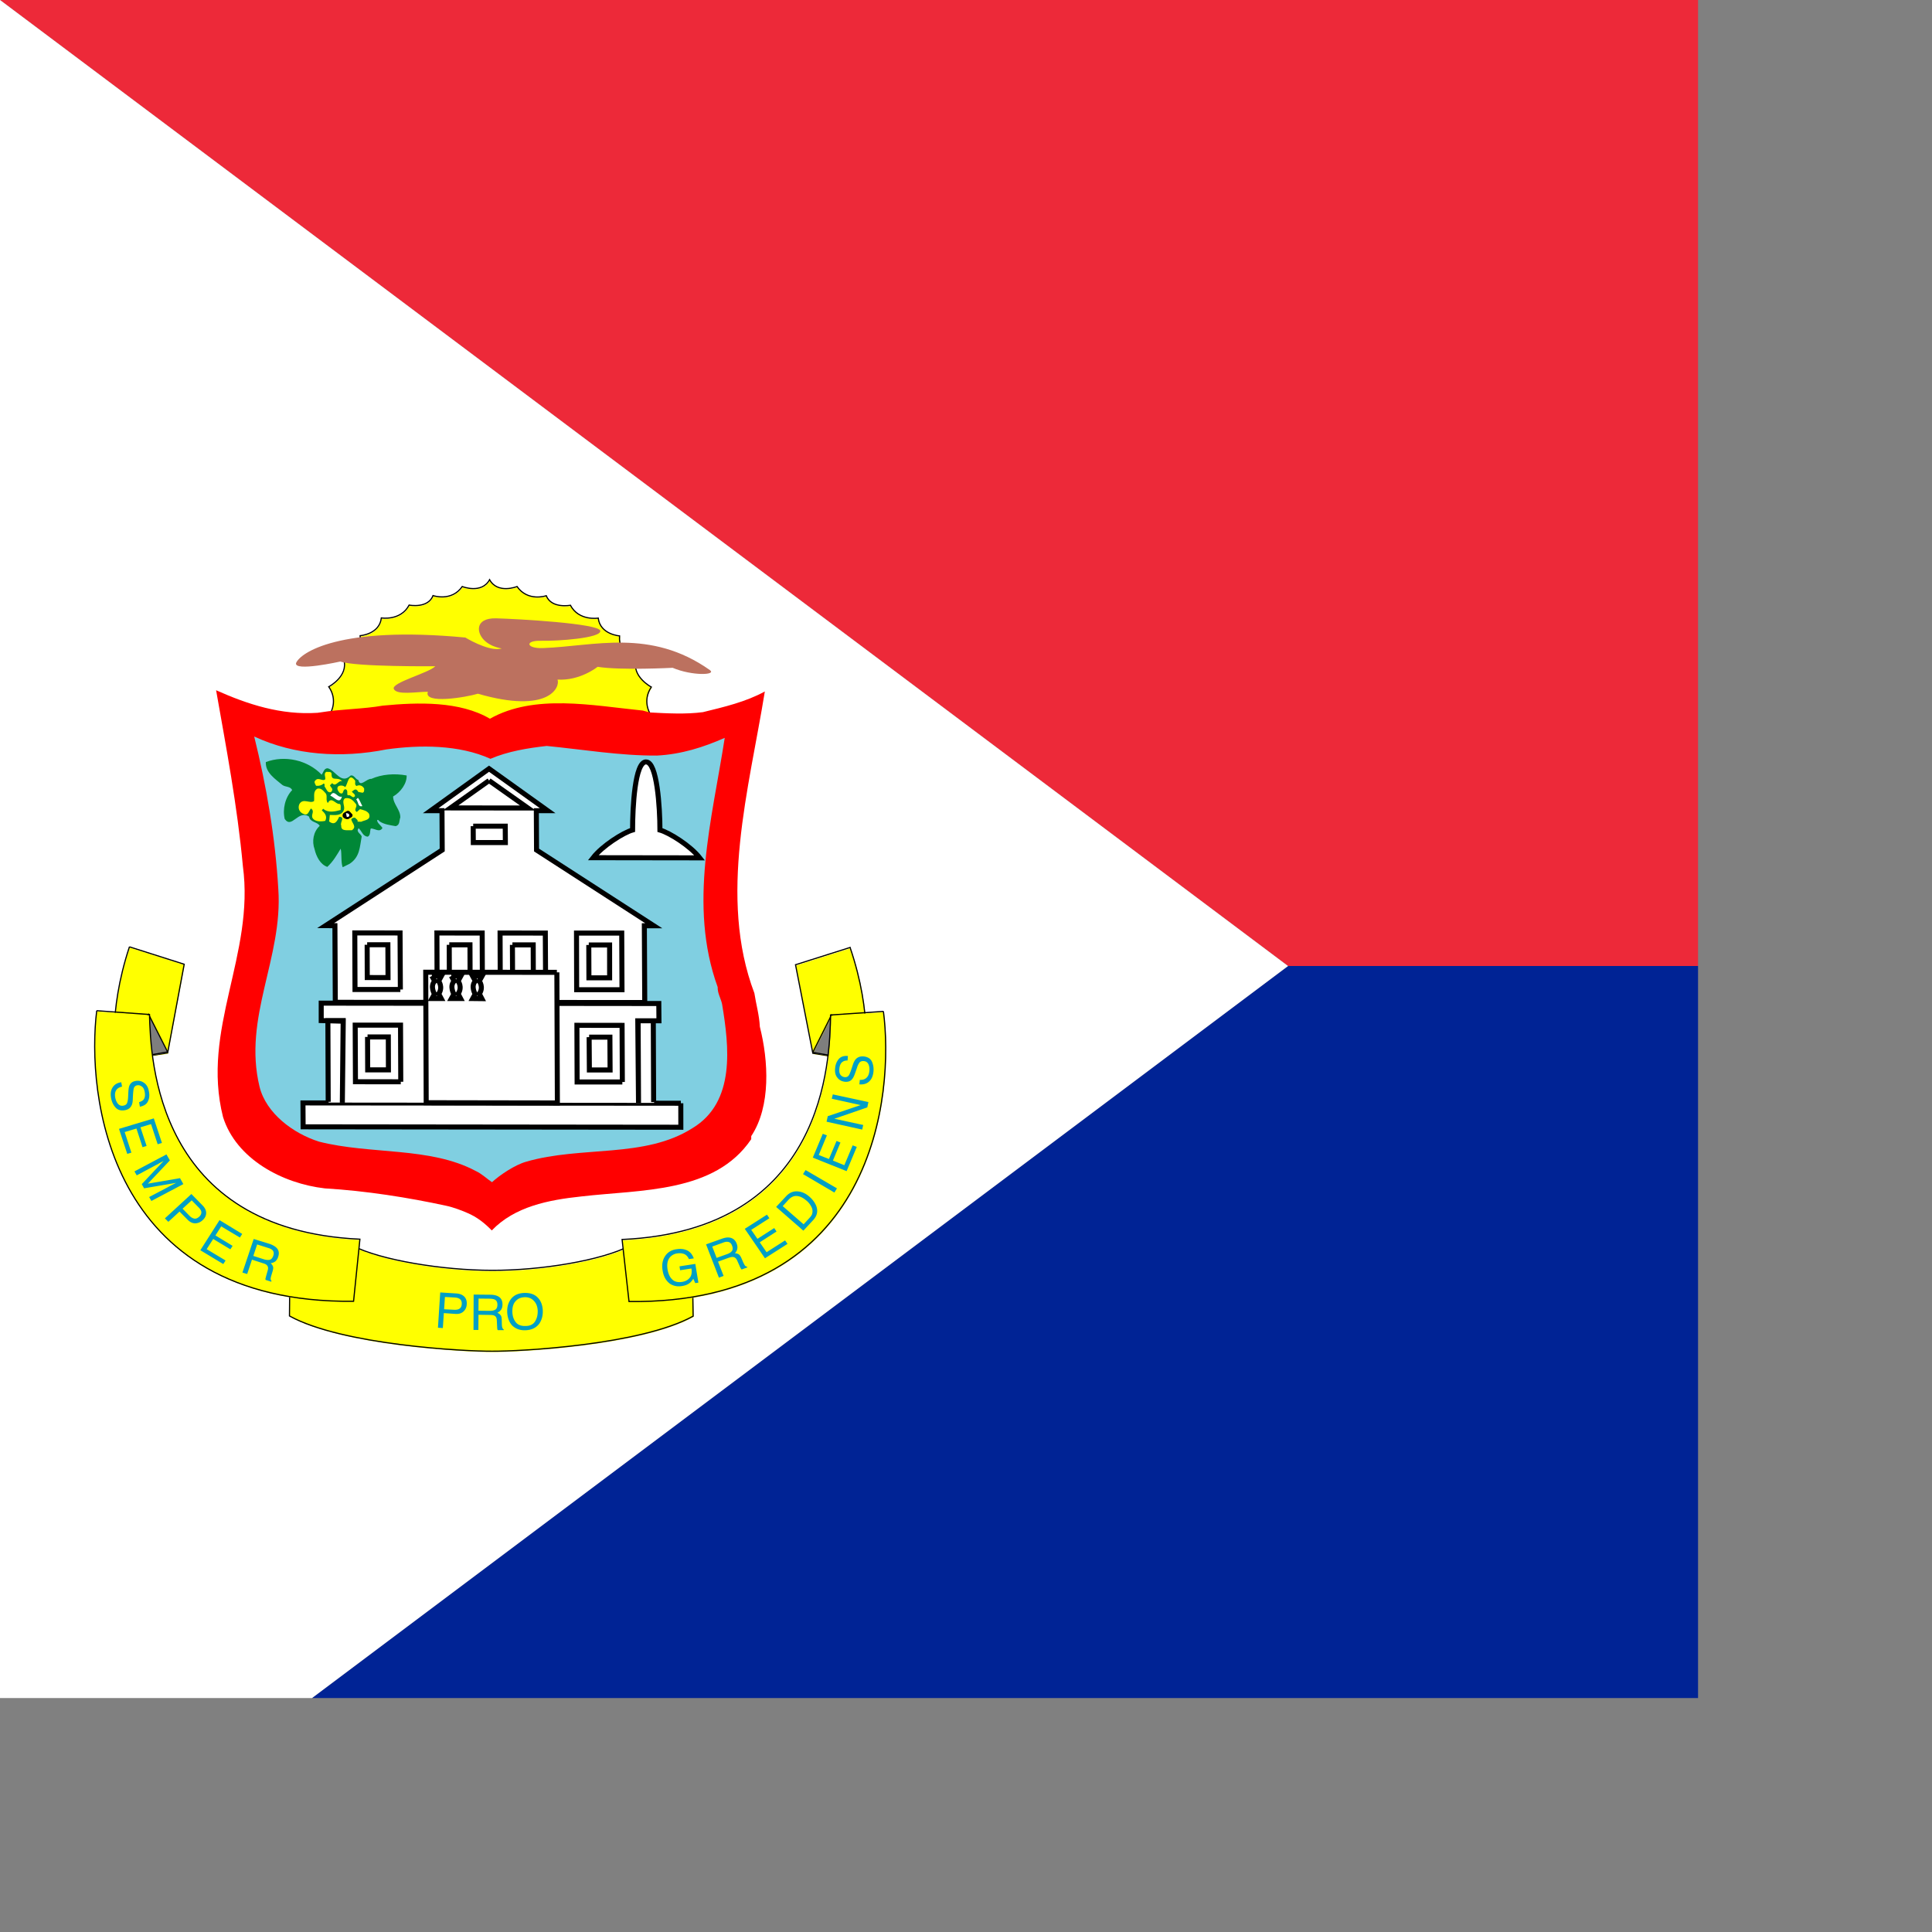 <svg xmlns="http://www.w3.org/2000/svg" height="512" width="512" viewBox="0 0 512 512"><rect x="0" y="0" width="512" height="512" fill="#808080" stroke="none"/><defs><clipPath id="a"><path fill-opacity=".67" d="M0 0h450v450H0z"/></clipPath></defs><g clip-path="url(#a)"><path d="M0 0h768.015v256.005H341.34L0 0z" fill-rule="evenodd" fill="#ed2939"/><path d="M0 512.01h768.015V256.005H341.34L0 512.01z" fill-rule="evenodd" fill="#002395"/><path d="M0 0l341.34 256.005L0 512.01V0z" fill-rule="evenodd" fill="#fff"/><path fill="#ff0" d="M172.285 193.254l.104-3.964s-2.13-3.39.34-7.033c0 0-5.248-2.776-4.026-7.123 0 0-4.745-1.214-4.396-6.434 0 0-5.124-.356-5.654-4.716 0 0-5.122.843-7.376-3.405 0 0-4.995.974-6.406-2.528 0 0-4.856 1.682-7.738-2.435 0 0-5.13 2.07-7.28-1.815-2.12 3.873-7.25 1.814-7.25 1.814-2.846 4.103-7.738 2.4-7.738 2.4-1.36 3.516-6.343 2.52-6.343 2.52-2.247 4.25-7.362 3.404-7.362 3.404-.5 4.35-5.616 4.705-5.616 4.705.405 5.232-4.333 6.42-4.333 6.42 1.25 4.346-3.992 7.115-3.992 7.115 2.534 3.664.427 7.027.427 7.027l-.12 3.656 84.77.39"/><path d="M172.16 193.07l.103-3.964s-2.127-3.39.343-7.032c0 0-5.247-2.775-4.026-7.122 0 0-4.745-1.214-4.395-6.433 0 0-5.12-.357-5.65-4.716 0 0-5.12.843-7.374-3.405 0 0-4.993.975-6.402-2.527 0 0-4.856 1.683-7.737-2.435 0 0-5.126 2.07-7.276-1.814-2.12 3.872-7.247 1.813-7.247 1.813-2.847 4.102-7.736 2.4-7.736 2.4-1.36 3.515-6.34 2.518-6.34 2.518-2.247 4.25-7.36 3.403-7.36 3.403-.503 4.35-5.616 4.703-5.616 4.703.404 5.234-4.332 6.42-4.332 6.42 1.25 4.347-3.99 7.116-3.99 7.116 2.533 3.662.426 7.025.426 7.025l-.12 3.656 84.747.39h-.014z" stroke="#000" stroke-width=".311" fill="none"/><path fill="#f00" d="M170.313 188.302c-13.315-1.332-28.647-4.494-40.48 2.17-7.935-4.675-18.982-4.388-28.388-3.473-5.107.91-11.116.91-16.454 1.784l-.835.117c-9.686.644-18.47-2.22-26.887-5.98 2.672 15.17 5.637 30.717 7.096 46.598 3.175 23.52-11.13 43.266-5.26 66.5 3.5 11.152 15.762 17.633 26.983 18.917 10.866.642 22.107 2.422 32.163 4.605 1.91.398 4.178 1.286 5.497 1.856 2.77 1.158 4.802 2.86 6.58 4.683 6.072-6.323 14.97-8.08 23.747-9.01 15.82-1.85 35.323-.842 45.01-15.174v-.81c5.26-7.926 4.562-20.017 2.28-28.998-.153-3.133-.99-5.897-1.445-8.883-9.666-25.524-1.39-54.228 2.77-79.955-5.08 2.776-10.746 4.088-16.4 5.477-4.507.6-9.53.328-14.094.082l-1.89-.51"/><path fill="#80cfe1" d="M190.19 261.557c-.062 1.68.844 3 1.172 4.556 1.85 11.157 3.636 25.935-7.85 32.858-12.708 8.08-29.372 4.62-44.075 8.897-2.937.817-6.985 3.517-9.05 5.428-1.326-.87-2.66-2.212-4.37-3-12.098-6.432-27.827-4.277-41.483-7.752-6.86-2.17-14.012-7.514-15.75-14.534-4.465-18.42 6.232-34.12 4.97-52.393-.818-13.955-3.163-27.352-6.386-40.434 10.677 4.974 23.035 5.805 35.037 3.42 8.89-1.244 19.24-1.27 27.572 2.49 4.59-1.976 9.964-2.862 14.912-3.406 9.405.915 19.515 2.617 29.202 2.547 6.47-.335 12.345-2.206 17.97-4.696-3.337 21.624-9.743 44.273-1.88 66.02"/><path fill="#fff" d="M170.99 265.867l-.106-20.332h2.505l-31.08-20.074-.06-10.43h3.003l-15.54-11.127-15.464 11.12h2.99l.058 10.425-30.915 20.048 2.47.012.105 20.32 82.022.055"/><path d="M170.864 265.668l-.104-20.33h2.504l-31.072-20.07-.056-10.427h3L129.6 203.715l-15.46 11.12h2.992l.058 10.423L86.284 245.3l2.47.012.104 20.315 81.998.057.007-.016z" stroke="#000" stroke-width="1.334" fill="none"/><path fill="#fff" d="M180.55 292.574l.006 6.362-100.128-.11-.042-6.336 100.17.084"/><path d="M180.42 292.37l.008 6.36-100.1-.11-.04-6.335 100.142.085h-.007z" stroke="#000" stroke-width="1.334" fill="none"/><path fill="#fff" d="M87.077 292.196l-.083-21.533 4.054-.008-.223 21.783.243-21.607-5.84-.166v-4.62l89.488.1.04 4.576h-5.518l.104 21.804-.196-21.805h4.11l.092 21.557"/><path d="M86.977 291.992l-.084-21.53 4.052-.007-.222 21.78.244-21.605-5.84-.167v-4.618l89.462.097.04 4.577h-5.518l.104 21.8-.195-21.8h4.11l.09 21.553m-67.013-5.387l-.064-15.013H94.13l.07 14.998 12.007.017m-8.802-11.885l.035 8.72h5.497l-.028-8.72h-5.506m67.523 11.93l-.07-14.998-11.97-.014.055 15.012h11.985M156.126 274.86l.063 8.69h5.49l-.05-8.69h-5.505m8.71-12.573l-.07-15.013H152.78l.042 15.013h12.02-.007zm-8.8-11.86l.034 8.706h5.49l-.008-8.707h-5.518m-49.932 11.804l-.083-14.985-11.993-.015.056 14.992h12.02v.008zm-8.8-11.86l.028 8.69 5.504.015-.04-8.706H97.3m30.54 11.882l-.055-14.985-12-.014.05 14.998h12.006m-8.787-11.858l.028 8.692 5.5.028-.035-8.72h-5.49m25.544 11.895l-.085-15.013-11.992-.014.056 14.998 12.02.028m-8.804-11.883l.04 8.72h5.5l-.03-8.72h-5.51" stroke="#000" stroke-width="1.334" fill="none"/><path fill="#fff" d="M147.696 257.878l.132 34.615-34.772-.057-.125-34.585 34.76.03"/><path d="M147.577 257.68l.133 34.61-34.762-.058-.126-34.58 34.748.03h.007zm173.18 651.69l34.997.026m-30.632 24.692l-.118-24.458m26.613 24.47l-.118-24.444m16.905-24.904l-19.575-14.295-21.994-.027-19.42 14.266 60.99.055m-39.88-26.16l.034 8.72 18.5.014-.034-8.72-18.5-.014M125.402 218.946l.028 4.345h8.497l-.03-4.343h-8.495m4.206-12.09l10.29 7.274-20.503-.025 10.213-7.25" stroke="#000" stroke-width="1.334" fill="none"/><path fill="#fff" d="M171.333 202.114c2.924-.07 3.678 12.044 3.685 18.045 2.512.703 8.08 4.205 10.544 7.373l-28.25-.042c2.43-3.125 7.957-6.642 10.448-7.346 0-6.008.614-18.114 3.572-18.043"/><path d="M171.208 201.928c2.922-.07 3.676 12.04 3.683 18.04 2.513.705 8.08 4.207 10.543 7.373l-28.24-.04c2.427-3.124 7.953-6.64 10.444-7.345 0-6.006.614-18.11 3.572-18.04m-56.763 56.73h2.533l-.74 1.358s1.22 1.57.02 3.37l.663 1.25h-2.44l.66-1.187s-1.248-2.086.056-3.433l-.755-1.36m5.157 0h2.533l-.734 1.36s1.223 1.53.01 3.37l.655 1.25h-2.435l.656-1.187s-1.22-2.086.063-3.433l-.748-1.36m5.64 0h2.524l-.754 1.36s1.236 1.57.02 3.37l.664 1.277-2.42-.028.65-1.187s-1.237-2.07.047-3.433l-.74-1.36h.008zm217.336 641.71h2.545l-.746 1.376s1.22 1.54.006 3.347l.683 1.27h-2.457l.656-1.187s-1.222-2.1.084-3.433l-.768-1.374h-.007zm4.84-.002h2.526l-.748 1.376s1.23 1.542.014 3.34l.67 1.277h-2.435l.635-1.186s-1.227-2.085.098-3.432l-.76-1.374m5.615.01l2.526-.01-.747 1.373s1.25 1.542.034 3.348l.636 1.27h-2.442l.657-1.185s-1.22-2.086.083-3.432l-.745-1.36" stroke="#000" stroke-width="1.334" fill="none"/><path fill="#ff0" d="M130.477 336.864c13.02.042 29.037-2.617 36.537-6.495l16.476-1.46.327 20.1c-13.956 7.696-46.18 9.35-53.272 9.295-7.095.055-39.718-1.626-53.738-9.35l.182-20.116 16.51 1.485c7.5 3.86 24.003 6.538 37.01 6.538h-.034"/><path d="M130.364 336.65c13.018.043 29.027-2.615 36.527-6.493l16.47-1.46.33 20.1c-13.953 7.694-46.17 9.348-53.255 9.29-7.096.058-39.71-1.624-53.724-9.345l.18-20.113 16.508 1.484c7.5 3.858 23.997 6.536 37 6.536h-.034" stroke="#000" stroke-width=".311" fill="none"/><path fill="#ff0" d="M34.392 251.116l14.515 4.62-4.39 23.5-13.74 2.134s-2.316-12.358 3.615-30.27"/><path d="M34.306 250.92l14.51 4.618-4.387 23.496-13.738 2.134s-2.316-12.355 3.613-30.263v.014z" stroke="#000" stroke-width=".311" fill="none"/><path fill="#7e7e7e" d="M44.514 278.98l-13.733 2.393 8.69-12.356 5.045 9.962"/><path d="M44.426 278.778l-13.73 2.393 8.686-12.353 5.044 9.962" stroke="#000" stroke-width=".311" fill="none"/><path fill="#ff0" d="M25.714 268.045l13.99 1.01c.315 11.856 1.753 57.098 55.777 59.553l-1.68 16.46c-65.76.683-70.76-55.49-68.086-77.023"/><path d="M25.63 267.846l13.988 1.01c.314 11.853 1.75 57.086 55.76 59.542l-1.68 16.456c-65.744.683-70.74-55.48-68.067-77.008zM300.65 988.74l16.485-3.6" stroke="#000" stroke-width=".311" fill="none"/><path fill="#ff0" d="M225.416 251.288l-14.458 4.577 4.586 23.465 13.767 2.21s2.213-12.348-3.893-30.266"/><path d="M225.276 251.09l-14.455 4.577 4.586 23.46 13.764 2.213s2.21-12.348-3.894-30.263v.014z" stroke="#000" stroke-width=".311" fill="none"/><path fill="#7e7e7e" d="M215.536 279.083l13.767 2.47-8.806-12.363-4.96 9.893"/><path d="M215.397 278.882l13.764 2.47-8.802-12.362-4.96 9.892" stroke="#000" stroke-width=".311" fill="none"/><path fill="#ff0" d="M234.255 268.228l-14.01.956c-.204 11.84-1.237 57.103-55.262 59.504l1.836 16.445c65.745.76 70.27-55.388 67.435-76.91"/><path d="M234.112 268.03l-14.008.956c-.203 11.838-1.234 57.09-55.244 59.49l1.835 16.444c65.73.758 70.25-55.377 67.417-76.898v.006zm146.476 720.767l-16.525-3.61" stroke="#000" stroke-width=".311" fill="none"/><path fill="#009fc5" d="M106.988 304.77c-.325.21-.767.264-1.276.24l-2.293-.117.194-2.863 2.275.122c.447.03.803.117 1.023.25.46.24.663.682.62 1.295-.03.527-.215.87-.552 1.073m-3.85 4.508l.226-3.49 2.674.185c.866.067 1.51-.16 1.945-.602.454-.43.687-.99.718-1.63.055-.74-.135-1.35-.577-1.796-.423-.43-1.024-.656-1.778-.73l-3.82-.238-.528 8.217 1.134.074m8.327-6.863l2.8.03c.404.037.723.086.956.197.43.203.63.608.63 1.196 0 .553-.16.92-.47 1.142-.3.2-.737.293-1.258.293l-2.686-.03.025-2.826m-.043 7.28l.025-3.51 2.624.038c.466 0 .81.038 1.048.154.387.178.577.553.595 1.067l.068 1.38c.018.332.024.535.043.67.036.097.055.202.104.276h1.41l-.024-.18c-.16-.085-.288-.25-.344-.5-.05-.16-.073-.4-.085-.7l-.026-1.1c-.018-.496-.104-.84-.294-1.03a1.47 1.47 0 0 0-.742-.527c.392-.208.687-.447.9-.742.204-.324.308-.735.308-1.237 0-.944-.387-1.59-1.172-1.938-.423-.19-.962-.29-1.6-.3l-3.944-.038-.03 8.242h1.134m8.754-1.743c-.503-.613-.773-1.38-.834-2.287-.055-1.14.166-2.012.687-2.6.527-.64 1.208-.945 2.097-.994.896-.05 1.632.24 2.178.803.558.55.877 1.32.932 2.275.03.92-.13 1.735-.552 2.452-.417.73-1.11 1.14-2.134 1.165-1.067.055-1.864-.196-2.373-.816m-1.35-5.188c-.527.815-.74 1.76-.686 2.9.08 1.233.46 2.25 1.178 3.018.798.766 1.853 1.152 3.153 1.08 1.393-.063 2.44-.59 3.153-1.558.577-.877.853-1.896.79-3.153-.08-1.122-.403-2.036-1.01-2.717-.767-.913-1.89-1.318-3.41-1.256-1.436.09-2.49.618-3.17 1.686m38.732-11.858c.79-.135 1.478-.097 2.104.117.92.288 1.54.97 1.925 2.01l-1.135.16c-.246-.563-.596-.95-1.068-1.164-.46-.2-1.037-.25-1.7-.152a2.645 2.645 0 0 0-1.827 1.123c-.43.662-.558 1.545-.368 2.673.16.933.503 1.723 1.068 2.25.52.54 1.288.73 2.287.59.748-.123 1.35-.423 1.773-.94.44-.49.57-1.23.423-2.188l-2.643.405-.135-.907 3.68-.565.717 4.36-.73.11-.454-1.004c-.306.454-.613.804-.883 1.005-.454.358-1.067.585-1.834.695-.993.153-1.9-.025-2.723-.552-.9-.67-1.484-1.662-1.705-3.042-.24-1.354-.024-2.513.6-3.427.596-.883 1.46-1.398 2.626-1.564m8.322-.623l2.637-.957c.362-.134.675-.178.945-.147.484.037.84.325 1.043.9.19.49.19.92-.023 1.222-.227.312-.583.54-1.098.73l-2.478.89-1.024-2.638m2.638 6.813l-1.288-3.305 2.453-.884c.46-.146.78-.226 1.018-.2.435.054.767.32.987.82l.558 1.258c.123.313.22.503.3.59.038.11.117.177.18.25l1.33-.49-.074-.178c-.197 0-.387-.11-.528-.326-.104-.15-.202-.372-.343-.63l-.436-1.03c-.197-.448-.4-.723-.632-.89a2.104 2.104 0 0 0-.877-.238c.27-.314.466-.626.54-.994.08-.374.043-.79-.135-1.257-.338-.876-.957-1.354-1.828-1.415-.46-.037-.987.06-1.594.275l-3.705 1.32 2.994 7.75 1.086-.4m9.638-4.106l-4.703-6.864 5.164-3.292.57.828-4.23 2.704 1.447 2.097 3.906-2.514.534.802-3.907 2.515 1.595 2.313 4.305-2.754.57.81-5.256 3.354m4.128-12.14l1.35-1.483c.625-.662 1.287-.962 2.01-.876.725.06 1.46.44 2.246 1.13.215.165.405.38.6.62.344.446.547.84.676 1.23.11.49.085.94-.086 1.37-.105.213-.29.465-.565.766l-1.356 1.47-4.876-4.237m7.128 3.23c.957-1.054 1.165-2.19.607-3.47a5.86 5.86 0 0 0-1.51-1.957c-.863-.767-1.765-1.16-2.716-1.232-1.055-.08-1.95.3-2.73 1.153l-2.3 2.465 6.342 5.532 2.3-2.477m4.918-6.406l-7.3-4.29.595-.945 7.31 4.263-.6.98m2.855-4.988l-7.882-3.153 2.325-5.544.957.368-1.896 4.57 2.374.932 1.772-4.208.908.375-1.754 4.2 2.656 1.08 1.944-4.624.956.362-2.367 5.643m3.623-9.68l-8.292-1.835.276-1.282 7.66-2.587-6.727-1.484.245-1.006 8.292 1.785-.264 1.243-7.672 2.643 6.728 1.454-.24 1.067m-.66-10.528l.104-1.043c.478.013.883-.062 1.19-.226.6-.325.95-.944 1.042-1.86.037-.427.018-.802-.08-1.157-.178-.686-.564-1.067-1.183-1.13-.46-.048-.792.063-1.03.315-.215.288-.442.704-.614 1.294l-.38 1.084c-.244.71-.47 1.2-.716 1.477-.392.517-.944.695-1.65.646-.754-.08-1.367-.38-1.803-.958-.447-.528-.63-1.282-.52-2.215.073-.852.356-1.57.86-2.146.465-.527 1.19-.78 2.114-.68l-.085 1.04c-.455 0-.817.08-1.08.265-.48.264-.743.822-.823 1.637-.067.676.025 1.13.282 1.474.257.288.582.47.962.502.406.037.725-.092.946-.404.16-.215.35-.682.607-1.436l.374-1.14c.183-.528.404-.932.66-1.22.46-.48 1.06-.68 1.816-.626.92.098 1.576.48 1.913 1.178.33.705.46 1.484.38 2.367-.105 1-.43 1.784-1.03 2.312-.6.54-1.35.722-2.258.65m-171.888-.505l.19 1.03c-.46.09-.828.276-1.098.515-.484.453-.65 1.134-.484 2.06.073.392.214.78.392 1.086.368.625.846.876 1.454.778.447-.08.742-.25.883-.57.135-.313.233-.79.263-1.404l.056-1.16c.035-.717.115-1.28.275-1.594.25-.564.723-.914 1.43-1.03.753-.135 1.415.037 1.986.466.577.4.958 1.092 1.1 2.01.176.842.097 1.596-.234 2.276-.32.663-.933 1.067-1.87 1.24l-.185-1.043c.436-.16.76-.313.976-.527.368-.412.48-1.006.337-1.82-.11-.664-.337-1.094-.68-1.308-.338-.252-.675-.35-1.043-.288-.41.062-.68.288-.81.656-.08.245-.14.754-.197 1.533l-.055 1.2c-.03.566-.116 1.03-.307 1.35-.3.59-.81.95-1.55 1.068-.94.16-1.66-.055-2.176-.656-.528-.588-.853-1.293-1.018-2.17-.184-1.043-.05-1.852.368-2.502.423-.668 1.09-1.054 2-1.183m-.525 10.857l8.107-2.44 1.89 5.708-.99.313-1.544-4.69-2.466.74 1.43 4.336-.945.3-1.416-4.346-2.747.82 1.57 4.796-.97.276-1.92-5.814m3.597 9.903l7.457-3.955.798 1.392-5.128 5.42 7.49-1.28.772 1.38-7.44 3.93-.527-.914 4.39-2.31c.16-.094.405-.23.76-.418.35-.16.743-.375 1.135-.577l-7.458 1.27-.545-.97 5.09-5.402-.245.125c-.16.09-.436.227-.81.44a6.133 6.133 0 0 1-.822.442l-4.38 2.35-.54-.932m13.895 10.99c-.374-.084-.742-.3-1.104-.674l-1.576-1.623 2.122-1.944 1.588 1.62c.307.3.503.594.608.846.147.483 0 .925-.448 1.34-.405.375-.81.53-1.19.437m-5.992.754l2.6-2.384 1.847 1.87c.595.607 1.202.883 1.84.87a2.595 2.595 0 0 0 1.698-.74c.553-.492.817-1.068.817-1.687-.006-.603-.282-1.166-.79-1.694l-2.65-2.705-6.17 5.668.797.803m7.455 6.62l4.47-7.01 5.286 3.215-.55.835-4.344-2.6-1.343 2.12 3.993 2.422-.515.804-4-2.41-1.52 2.373 4.397 2.64-.527.83-5.348-3.22m13.227-1.35l2.687.852c.38.116.656.263.84.43.343.324.435.79.233 1.354-.166.49-.417.81-.81.945-.35.06-.79.06-1.306-.1l-2.53-.807.89-2.674m-2.32 6.886l1.116-3.342 2.503.815c.446.116.77.276.93.44.307.277.4.688.246 1.197l-.374 1.33c-.085.325-.128.54-.165.638 0 .105 0 .215.02.288l1.317.43.08-.19c-.14-.11-.22-.313-.215-.564.03-.155.073-.4.16-.683l.32-1.067c.127-.465.176-.814.06-1.065a1.683 1.683 0 0 0-.54-.73c.417-.074.78-.203 1.085-.43.288-.25.534-.6.68-1.09.3-.89.136-1.632-.527-2.197-.33-.293-.803-.545-1.423-.778l-3.753-1.16-2.625 7.82 1.098.337" transform="scale(1.138)"/><path fill="#bc715f" d="M78.47 175.69c1.104-2.66 11.322-9.91 44.85-6.735 0 0 5.667 3.462 8.996 3.016 1.9-.243-1.117.12-3.595-1.94-2.524-2.057-3.06-6.28 2.71-6.167 5.744.147 27.248 1.36 27.653 3.293.376 1.954-11.37 2.77-15.738 2.658-4.39-.117-3.88 2.102.49 1.935 13.65-.49 28.55-5.3 44.29 5.832 1.876 1.356-4.747 1.572-9.87-.606 0 0-13.884.72-19.884-.264 0 0-4.613 3.753-10.622 3.384.78 1.946-2.22 9.212-21.113 3.746-3.12.958-14.49 2.863-13.246-.515-2.996 0-8.245.964-9.025-.74-.755-1.675 9.24-4.208 10.993-6.022 0 0-21.142.203-25.148-1.256 0 0-12.473 2.797-11.74.37"/><path fill="#008737" d="M85.248 205.29c.453-.613.633-1.715 1.597-1.687 2.094.558 3.517 4.39 6.093 1.905.914-.203 1.263 1.04 2.017 1.187.48 2.128 2.192-.433 3.468-.287 2.73-1.214 6.108-1.5 9.34-.9.097 2.086-1.536 4.39-3.588 5.576.042 2.1 1.947 3.448 1.912 5.562-.328.788-.056 2.03-1.25 2.288-1.513-.272-3.008-.432-4.264-1.277-.154-.153-.28-.454-.6-.356-.153.708.95 1.405 1.382 2.124-.76 1.298-2.024.112-3.084.126-.313.745-.013 1.687-.78 2.17-1.34-.043-1.613-1.5-2.436-2.227-.845.914.592 1.46.796 2.185-.52 2.748-.448 5.435-3.2 7.236l-1.84.914c-.504-1.38-.19-3.475-.524-4.92-1.09 1.772-1.94 3.324-3.54 4.822-1.87-.614-2.958-2.818-3.37-4.647-.78-2.128-.335-4.676 1.347-6.218-.572-1.117-2.533-.858-2.812-2.45-2.937-1.91-4.563 3.35-6.462.615-.614-2.555.12-5.73 1.97-7.636-.413-1.046-1.78-.774-2.59-1.373-1.85-1.57-4.517-3.23-4.384-6.064 5.06-1.912 11.112-.51 14.79 3.336"/><path fill="#ff0" d="M87.872 205.005c-.12 2.316 1.563.627 2.813 2.03-.978-.384-1.69 1.69-2.645.502l-.6.574c.35.796 1.026.9.32 1.773-1.047.4-1.256-.913-1.744-1.43-.084-.23.16-.663-.223-.817-.593.502-1.215.683-2.032.6-.22-.446-.653-1.033-.214-1.374.802-1.08 2.045.39 2.652-.37.098-.67-.49-1.485.273-1.947.524.09 1.193-.193 1.41.462m6.253 1.903c.064.447-.23 1.074.356 1.388.76-.412 1.57-.098 2.01.657-.008.404.12.934-.41 1.13l-1.19-.222c.085-.23-.293-.377-.44-.6-.522-.16-.83.265-1.22.523.293.447.97.69.81 1.264-.7.697-1.04-.6-1.81-.273-.522-.202.19-1.29-.633-1.62-.977 0-.328 1.606-1.578.98-.447-.504-.887-1.18-.405-1.746.524-.35 1.41-.26 1.855.195.762-.842.838-4.103 2.66-1.674m-7.804 3.36c.51.733-.112 1.73.538 2.547 1.018-1.905 2.003.412 3.217.23.37.454.127 1.082.198 1.6-1.5.397-3.31.87-4.635-.33l-.37.425c.788.733 1.536 1.563.908 2.79-1.123.246-2.86.274-3.427-.884-.292-.956.684-1.647-.348-2.415-.748.928-.712 2.172-2.27 1.327-.962-.53-1.248-1.626-.766-2.547 1.004-1.584 2.762.05 3.85-.726.155-1.36-.35-2.547.9-3.3 1.07-.19 1.565.613 2.213 1.283"/><path fill="#fff" d="M90.59 211.104c-.503 2.317-2.248-.12-3.064-.217 1.09-1.932 1.773.63 3.063.217m5.433 2.52c-1.214.343-1.026-1.17-1.627-1.765l.47-.427c.438.53.773 1.487 1.157 2.19"/><path fill="#ff0" d="M94.385 213.155c.35.803-.79 1.446.182 2.032.307-.26.682-.615.844-.762.833.246 1.796.392 2.375 1.215.62 1.703-1.104 1.66-2.08 2.136l-.97-.042c.23-.475-.42-.678-.58-1.004-.447-.112-.816.027-1.068.404.216 1.08 1.536 1.925.175 2.89-1.15-.077-2.937.37-2.832-1.223-.433-.897 1.172-2.287-.545-2.342-.566 1.215-1.186 2.386-2.66 1.236l.182-1.73c1.41.04 3.08.284 3.714-1.292.404-1.144-.706-2.197.285-3.106 1.44-.327 2.248.637 2.98 1.59"/><path d="M93.352 215.758c.365.86-.614.915-1.074 1.34-.62.05-1.054-.195-1.43-.614-.28-1.04.495-1.145 1.088-1.556.69-.286.977.516 1.416.83"/><path fill="#fff" d="M92.505 216.32c-.154.203-.37.14-.6.195l-.217-1.04c.46.042 1.06.19.817.845"/></g></svg>